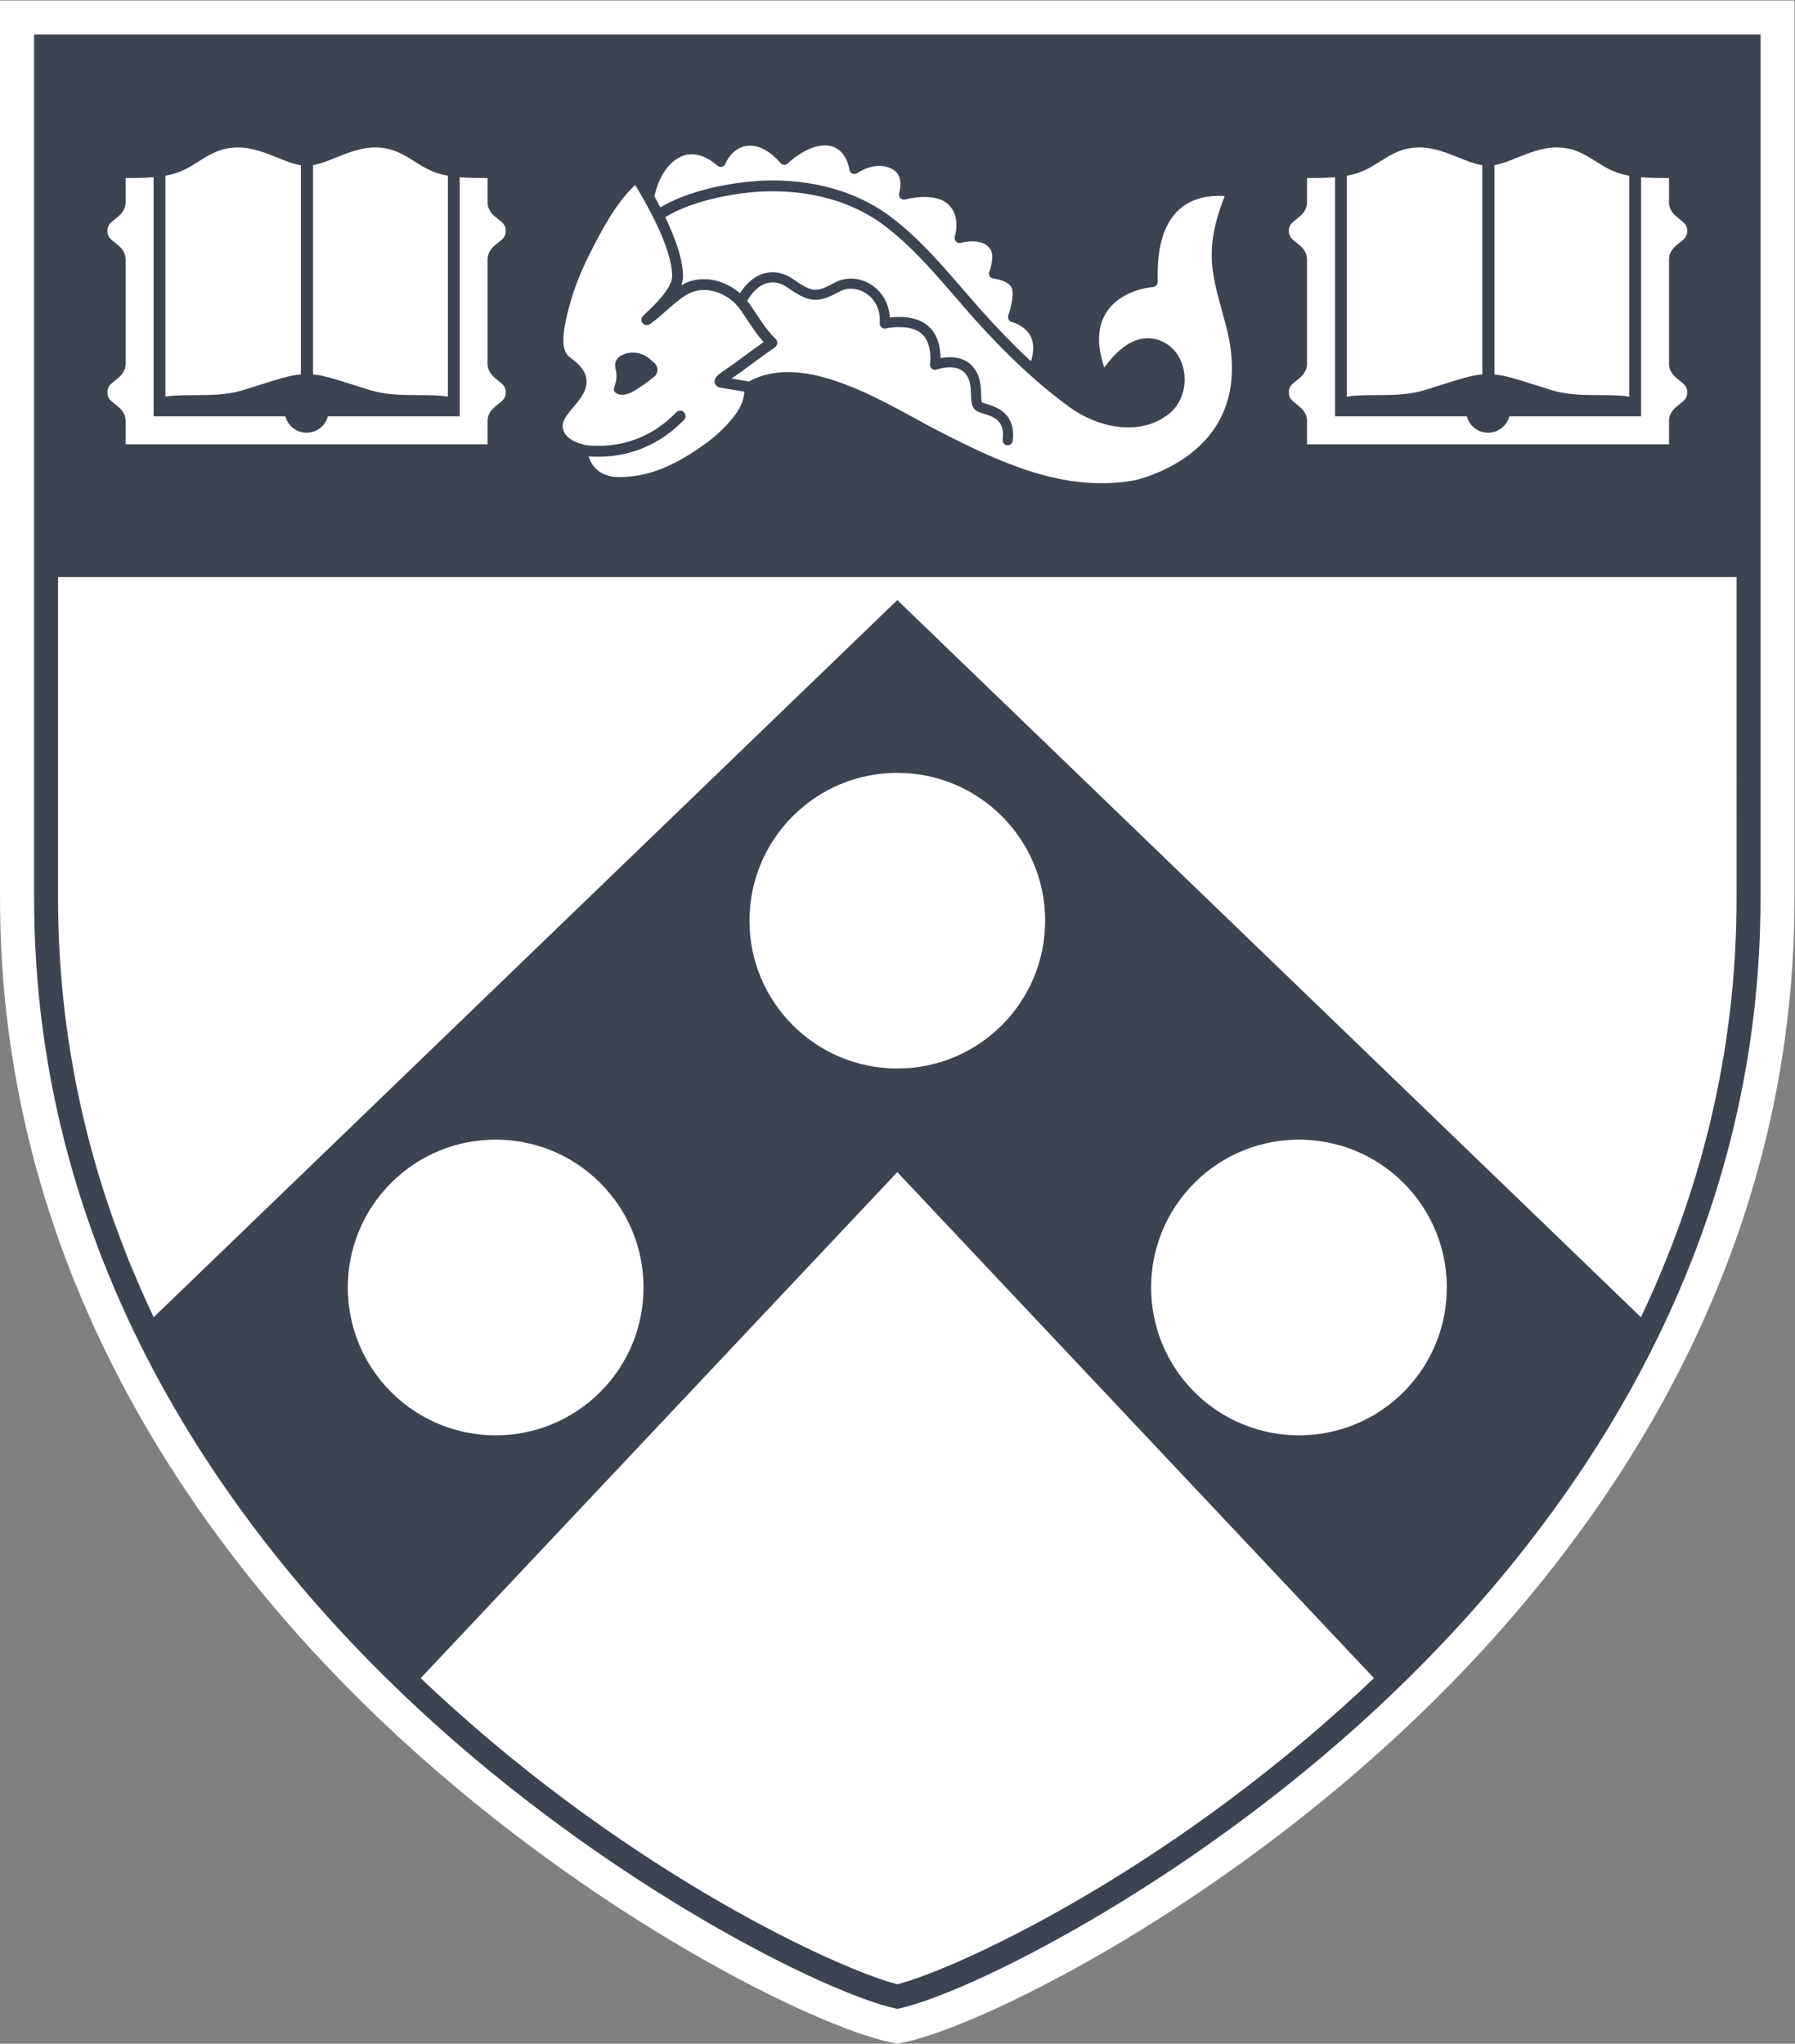<?xml version="1.0" encoding="UTF-8" standalone="no"?>
<svg
   xmlns:dc="http://purl.org/dc/elements/1.1/"
   xmlns:cc="http://creativecommons.org/ns#"
   xmlns:rdf="http://www.w3.org/1999/02/22-rdf-syntax-ns#"
   xmlns:svg="http://www.w3.org/2000/svg"
   xmlns="http://www.w3.org/2000/svg"
   xmlns:sodipodi="http://sodipodi.sourceforge.net/DTD/sodipodi-0.dtd"
   xmlns:inkscape="http://www.inkscape.org/namespaces/inkscape"
   version="1.1"
   id="svg2"
   xml:space="preserve"
   width="390.213"
   height="444.307"
   viewBox="0 0 390.213 444.307"
   sodipodi:docname="UniversityofPennsylvania_Shield_RGB.eps"><rect x="0" y="0" width="390.213" height="444.307" fill="#808080" stroke="none"/><defs
     id="defs6" /><sodipodi:namedview
     pagecolor="#ffffff"
     bordercolor="#666666"
     borderopacity="1"
     objecttolerance="10"
     gridtolerance="10"
     guidetolerance="10"
     inkscape:pageopacity="0"
     inkscape:pageshadow="2"
     inkscape:window-width="640"
     inkscape:window-height="480"
     id="namedview4" /><g
     id="g10"
     inkscape:groupmode="layer"
     inkscape:label="ink_ext_XXXXXX"
     transform="matrix(1.333,0,0,-1.333,0,444.307)"><g
       id="g12"
       transform="scale(0.1)"><path
         d="M 2926.56,3332.26 H 0 c 0,0 0.016,-1451.18 0.012,-1458.85 C -1.934,1238.35 349.992,778.391 645.563,504.359 970.625,202.98 1329,29.211 1448.74,3.129 L 1463.28,0 1477.95,3.148 C 1597.57,29.211 1955.94,202.98 2281.01,504.359 c 295.56,274.032 647.49,733.991 645.54,1369.021 -0.04,18.17 0.01,1458.88 0.01,1458.88"
         style="fill:#ffffff;fill-opacity:1;fill-rule:nonzero;stroke:none"
         id="path14" /><path
         d="m 2746.46,2721.46 h 0.01 c 4.27,-3.34 8.71,-6.8 11.83,-11.43 3.33,-4.93 5.02,-10.71 4.88,-16.95 0.14,-5.99 -1.55,-11.77 -4.88,-16.7 -3.12,-4.63 -7.56,-8.08 -11.83,-11.43 -6.64,-5.18 -12.91,-10.09 -12.91,-18.59 v -51.97 l -306.85,0.02 -306.85,-0.02 v 51.97 c 0,8.5 -6.27,13.41 -12.91,18.59 -4.27,3.35 -8.71,6.8 -11.82,11.43 -3.34,4.93 -5.03,10.71 -4.89,16.96 -0.14,5.98 1.55,11.76 4.89,16.69 3.11,4.63 7.55,8.09 11.83,11.43 6.63,5.18 12.9,10.08 12.9,18.59 v 169.65 c 0,8.5 -6.27,13.4 -12.91,18.59 -4.27,3.34 -8.71,6.8 -11.82,11.43 -3.34,4.94 -5.03,10.71 -4.89,16.95 -0.14,5.99 1.55,11.76 4.88,16.7 3.13,4.64 7.76,8.25 11.84,11.43 6.63,5.19 12.9,10.08 12.9,18.59 v 53.54 h 7.81 c 35.87,0.02 67.34,0.8 89.26,10.18 8.96,3.82 17.2,9 25.99,14.53 18.8,11.82 40.11,25.22 71.98,25.22 25.58,0 49.34,-9.57 70.38,-18.05 14.87,-5.97 28.89,-11.61 39.36,-11.61 h 4.14 c 10.47,0 24.5,5.64 39.44,11.64 20.96,8.45 44.72,18.02 70.3,18.02 31.87,0 53.18,-13.4 72.03,-25.25 8.74,-5.5 16.99,-10.68 25.94,-14.5 21.92,-9.38 53.39,-10.16 89.26,-10.18 h 7.81 v -53.54 c 0,-8.51 6.27,-13.4 12.91,-18.59 4.08,-3.18 8.7,-6.79 11.83,-11.43 3.33,-4.94 5.02,-10.71 4.88,-16.95 0.14,-5.99 -1.55,-11.76 -4.88,-16.7 -3.12,-4.63 -7.56,-8.09 -11.83,-11.43 -6.64,-5.19 -12.91,-10.09 -12.91,-18.59 v -169.65 c 0,-8.51 6.27,-13.41 12.9,-18.59 z m -752.43,-88.67 c -47.45,-75.9 -139.02,-94.45 -142.8,-95.19 -18.06,-3.19 -36.6,-4.81 -55.11,-4.81 h -0.02 c -95.65,0 -184.06,41.62 -273.71,87.98 -10.1,5.23 -21.31,11.36 -33.39,17.97 -57.23,31.32 -137.11,75.05 -204.73,75.05 -19.66,0 -38.3,-3.7 -55.03,-12.48 l -2.77,-1.46 -0.17,-3.14 c -0.45,-8.82 -2.14,-17.2 -5.01,-24.9 -10.77,-28.85 -46.02,-59.53 -63.18,-71.73 -39.34,-28.31 -87.7,-57.24 -147.99,-57.24 -9.02,0 -17.37,1.29 -24.835,3.84 -10.824,3.68 -20.129,10.23 -26.906,18.96 -3.301,4.24 -6.078,9.06 -8.262,14.33 -1.738,4.18 -2.812,8.32 -3.48,13.41 l -0.465,3.53 -3.41,1.02 c -23.356,7.01 -37.297,22.29 -37.297,40.89 0,13.99 10.336,26.23 20.348,38.08 15.585,18.45 29.042,34.38 7.085,55.19 -2.062,1.95 -4.449,3.72 -6.789,5.45 -3.187,2.36 -6.203,4.6 -8.933,7.52 -19.258,20.67 -7.883,63.58 -1.086,89.23 l 0.738,2.78 c 7.391,28.08 18.727,57.12 34.645,88.78 21.55,42.88 47.605,91.18 84.117,121.73 0.73,0.61 1.67,0.88 2.62,0.74 0.94,-0.14 1.77,-0.68 2.29,-1.47 0.74,-1.13 4.72,-7.24 10.44,-16.8 l 6.16,-10.25 3.79,11.34 c 10.15,30.32 26.9,49.96 49.79,58.36 24.53,9 47.36,-3.62 58.8,-11.95 l 4.81,-3.51 3.12,5.08 c 7.32,11.92 20.79,26.34 43.43,27.36 24.82,1.11 45.08,-15.83 54.89,-26.06 l 3.57,-3.71 3.94,3.29 c 11.1,9.29 40.06,30.42 69.15,26.5 27.52,-3.71 38.02,-27.7 41.26,-37.85 l 1.95,-6.1 5.74,2.84 c 12.94,6.41 38.2,14.9 61.92,-0.13 15.23,-9.64 17.04,-26.14 15.88,-38.28 l -0.68,-7.14 7.08,1.19 c 17.83,3.01 50.65,5.06 70.13,-14.83 15.33,-15.66 16.33,-35.92 14.48,-50.16 l -0.91,-7 7.01,0.82 c 15.66,1.84 36.67,0.35 47.99,-17.21 7.69,-11.92 4.69,-28.74 2.22,-37.7 l -1.51,-5.48 5.52,-1.34 c 9.1,-2.22 25.08,-7.89 29.83,-20.95 3.53,-9.7 2.4,-25.92 -3.11,-44.49 l -1.42,-4.78 4.61,-1.88 c 7.9,-3.24 22.33,-10.98 30.14,-26.4 7.64,-15.1 7.29,-33.85 -1.03,-55.75 l -1.35,-3.55 2.84,-2.53 c 20.38,-18.09 40.93,-34.69 61.06,-49.33 40.87,-29.72 104.58,-45.49 147.87,-9.9 16.36,13.44 23.64,37.99 18.1,61.07 -4.9,20.45 -18.4,34.53 -37.02,38.65 -32.69,7.18 -58.63,-23.87 -79.69,-55.22 -0.67,-1.02 -1.87,-1.57 -3.08,-1.45 -1.22,0.11 -2.26,0.89 -2.73,2.02 -19.39,46.32 -20.33,84.77 -2.82,114.27 14.84,25.02 43.45,42.57 78.48,48.14 l 4.7,0.74 -0.06,4.76 c -0.62,54.87 12.52,94.86 39.05,118.88 16.14,14.59 45.79,30.58 95.44,23.89 1.02,-0.14 1.94,-0.75 2.45,-1.64 0.5,-0.89 0.57,-1.98 0.18,-2.93 -36.48,-87.93 -27.45,-120.84 -7.65,-193.04 1.75,-6.35 3.57,-12.99 5.44,-19.98 v 0 c 18.33,-68.41 12.72,-126.93 -16.67,-173.94 z m -1174.284,88.67 h 0.008 c 4.281,-3.34 8.711,-6.8 11.836,-11.43 3.328,-4.93 5.019,-10.71 4.883,-16.95 0.136,-5.99 -1.555,-11.77 -4.883,-16.7 -3.125,-4.63 -7.555,-8.08 -11.836,-11.43 -6.637,-5.18 -12.906,-10.09 -12.906,-18.59 v -51.97 L 500,2594.41 193.152,2594.39 v 51.97 c 0,8.5 -6.265,13.41 -12.906,18.59 -4.281,3.35 -8.711,6.8 -11.832,11.43 -3.336,4.93 -5.023,10.71 -4.887,16.96 -0.136,5.98 1.551,11.76 4.887,16.69 3.121,4.63 7.555,8.09 11.836,11.43 6.637,5.18 12.902,10.08 12.902,18.59 v 169.65 c 0,8.5 -6.265,13.4 -12.906,18.59 -4.281,3.34 -8.711,6.8 -11.832,11.43 -3.336,4.94 -5.023,10.71 -4.887,16.95 -0.136,5.99 1.551,11.76 4.883,16.7 3.133,4.64 7.758,8.25 11.84,11.43 6.637,5.19 12.902,10.08 12.902,18.59 v 53.54 h 7.805 c 35.871,0.02 67.344,0.8 89.266,10.18 8.953,3.82 17.199,9 25.988,14.53 18.801,11.82 40.105,25.22 71.984,25.22 25.571,0 49.332,-9.57 70.379,-18.05 14.86,-5.97 28.887,-11.61 39.356,-11.61 h 4.136 c 10.469,0 24.504,5.64 39.446,11.64 20.961,8.45 44.718,18.02 70.293,18.02 31.879,0 53.187,-13.4 72.035,-25.25 8.734,-5.5 16.984,-10.68 25.933,-14.5 21.922,-9.38 53.399,-10.16 89.27,-10.18 h 7.805 v -53.54 c 0,-8.51 6.265,-13.4 12.906,-18.59 4.082,-3.18 8.703,-6.79 11.836,-11.43 3.328,-4.94 5.019,-10.71 4.883,-16.95 0.136,-5.99 -1.555,-11.76 -4.883,-16.7 -3.125,-4.63 -7.555,-8.09 -11.836,-11.43 -6.637,-5.19 -12.906,-10.09 -12.906,-18.59 v -169.65 c 0,-8.51 6.265,-13.41 12.898,-18.59 z M 74,3255.2 c 0,0 3.871,-847.81 -0.164,-843.72 l 2779.044,-0.02 c 0,397.21 0,843.74 0,843.74 H 74"
         style="fill:#3d4451;fill-opacity:1;fill-rule:nonzero;stroke:none"
         id="path16" /><path
         d="m 1031.33,2757.99 c 9.73,0 18.99,-2.53 28.14,-10.08 3.04,-2.5 5.82,-5.02 8.27,-7.36 6.38,-6.09 5.99,-16.34 -0.85,-21.9 -6.89,-5.61 -14.73,-11.18 -19.64,-14.54 -11.33,-7.75 -30.71,-21.95 -44.16,-10.79 -6.809,5.65 6.66,14.84 0.76,38.2 -4.623,18.28 13.45,26.47 27.48,26.47"
         style="fill:#3d4451;fill-opacity:1;fill-rule:nonzero;stroke:none"
         id="path18" /><path
         d="m 1035.81,3031.5 c -30.89,-29.25 -54.037,-72.42 -73.486,-111.11 -15.531,-30.89 -26.57,-59.15 -33.754,-86.41 l -0.738,-2.8 c -5.34,-20.15 -16.453,-62.08 -1.766,-77.83 1.977,-2.13 4.567,-4.04 7.305,-6.07 2.606,-1.93 5.297,-3.92 7.879,-6.37 30.289,-28.71 9.227,-53.64 -6.156,-71.85 -8.989,-10.64 -17.481,-20.69 -17.481,-30.24 0,-21.31 25.785,-28.78 33.688,-30.57 3.789,-0.86 6.578,-4.09 6.859,-7.96 0.453,-6.18 1.117,-10.71 3.176,-15.66 1.777,-4.27 4.008,-8.15 6.641,-11.54 5.308,-6.84 12.656,-12 21.222,-14.92 6.203,-2.11 13.241,-3.18 20.921,-3.18 56.84,0 103.14,27.79 140.94,54.98 22.58,16.06 50.86,44.67 58.85,66.08 2.15,5.76 3.48,11.77 4.06,18.24 l -39.75,6.76 c -0.37,0.06 -0.72,0.14 -1.07,0.25 -4.16,1.25 -7.01,4.36 -7.62,8.33 -1.22,7.96 5.85,12.78 19.94,22.37 4.16,2.84 8.45,5.75 12.51,8.77 20.87,15.49 37.84,27.72 47.36,34.53 -11.01,12.3 -20.35,26.49 -28.13,38.29 -6.01,9.14 -11.21,17.03 -15.65,21.89 -19.72,21.43 -54.47,33.97 -82.71,16.41 -11.4,-7.09 -21.36,-15.91 -31.91,-25.23 -8.53,-7.55 -17.35,-15.36 -27.02,-22.18 -3.77,-2.67 -8.95,-1.97 -11.9,1.59 -2.94,3.56 -2.64,8.77 0.68,11.98 1.28,1.23 2.79,2.65 4.47,4.23 12.87,12.1 43,40.43 43,60.52 0,46.53 -44.56,123.04 -60.36,148.7 z m 249.2,-305.19 c 69.31,0 148.08,-43.12 209.83,-76.92 11.88,-6.5 23.09,-12.64 33.13,-17.83 105.4,-54.51 209.27,-101.79 321.01,-82.02 0.74,0.15 90.28,18.41 134.83,89.82 27.46,44.01 32.56,99.26 15.16,164.23 -1.87,6.99 -3.7,13.64 -5.44,20 -18.51,67.44 -29.05,105.82 3.74,189.83 -38.21,2.45 -61.29,-10.26 -74.27,-22 -25.04,-22.66 -36.78,-62.14 -34.88,-117.36 0.16,-4.63 -3.29,-8.6 -7.91,-9.08 -34.31,-3.55 -63.13,-19.73 -77.1,-43.28 -13.53,-22.8 -14.28,-52.35 -2.25,-87.98 17.02,23.23 45.85,54.57 82.74,46.43 23,-5.09 40.29,-22.91 46.23,-47.68 6.59,-27.5 -2.33,-56.96 -22.19,-73.29 -48.29,-39.69 -118.21,-22.91 -162.75,9.46 -52.37,38.08 -104.42,86.55 -159.13,148.16 -9.51,10.72 -19.01,21.73 -28.19,32.37 -34.45,39.91 -70.08,81.19 -112.58,113.98 -66.47,51.3 -145.06,59.69 -199.33,57.73 -36.94,-1.35 -111.1,-11.74 -160.81,-41.9 15.22,-31.67 28.98,-68.08 28.98,-96.18 0,-4.96 -1.01,-9.99 -2.77,-14.99 36.08,21.28 79.2,6.03 103.53,-20.4 5.39,-5.93 10.94,-14.35 17.37,-24.11 9.43,-14.32 20.13,-30.55 32.96,-42.91 1.89,-1.82 2.87,-4.4 2.67,-7.03 -0.2,-2.63 -1.56,-5.02 -3.72,-6.54 -0.22,-0.16 -23.08,-16.28 -55.37,-40.23 -4.35,-3.22 -8.99,-6.39 -13.09,-9.18 -0.77,-0.52 -1.59,-1.07 -2.42,-1.65 l 28.48,-4.83 c 19.58,10.84 41.07,15.38 63.54,15.38 z m 511.11,-199.03 c -95.79,-0.01 -185.53,41.68 -276.27,88.6 -10.21,5.28 -21.52,11.47 -33.48,18.02 -73.13,40.03 -182.92,100.12 -254.57,62.53 -0.48,-9.4 -2.28,-18.3 -5.35,-26.55 -11.23,-30.1 -47.51,-61.75 -65.12,-74.27 -40.04,-28.81 -89.35,-58.28 -151.21,-58.28 -9.62,0 -18.569,1.39 -26.608,4.13 -11.844,4.03 -22.039,11.22 -29.481,20.8 -3.601,4.63 -6.629,9.88 -9,15.59 -2.093,5.04 -3.195,9.78 -3.851,14.81 -25.598,7.67 -41.223,24.96 -41.223,46.16 0,16.01 11.008,29.03 21.645,41.63 17.347,20.54 24.914,31.14 7.5,47.64 -1.801,1.71 -3.954,3.31 -6.239,5 -3.261,2.41 -6.633,4.91 -9.718,8.22 -21.332,22.89 -9.465,67.65 -2.375,94.39 l 0.73,2.77 c 7.496,28.46 18.961,57.85 35.051,89.85 21.801,43.37 48.187,92.25 85.509,123.48 1.94,1.62 4.47,2.34 6.96,1.96 2.49,-0.37 4.71,-1.78 6.09,-3.89 1.3,-1.99 16.22,-24.9 31.82,-55.05 64.95,38.85 157.44,43.32 168.09,43.7 57.16,2.12 140.11,-6.88 210.76,-61.39 43.92,-33.88 80.13,-75.84 115.16,-116.43 9.14,-10.59 18.59,-21.55 28.03,-32.17 53.84,-60.66 104.98,-108.28 156.31,-145.61 39.21,-28.51 100.1,-43.83 141.14,-10.1 14.76,12.14 21.29,34.46 16.23,55.54 -4.39,18.31 -16.36,30.91 -32.85,34.55 -29.46,6.5 -53.9,-23.11 -73.92,-52.91 -1.82,-2.7 -4.96,-4.18 -8.19,-3.87 -3.24,0.32 -6.03,2.38 -7.29,5.38 -20.09,48.02 -20.92,88.13 -2.47,119.2 15.66,26.39 46.07,45 82.35,50.77 -0.63,56.54 13.1,97.9 40.87,123.03 16.99,15.37 48.1,32.24 99.88,25.26 2.71,-0.36 5.1,-1.97 6.47,-4.35 1.37,-2.38 1.55,-5.25 0.5,-7.78 -35.76,-86.18 -26.89,-118.52 -7.44,-189.38 1.75,-6.39 3.58,-13.07 5.47,-20.1 18.74,-69.96 12.91,-129.94 -17.33,-178.29 -48.73,-77.94 -142.54,-96.92 -146.51,-97.69 -18.94,-3.35 -37.62,-4.9 -56.07,-4.9"
         style="fill:#3d4451;fill-opacity:1;fill-rule:nonzero;stroke:none"
         id="path20" /><path
         d="m 976.148,2588.28 c -8.359,0 -16.839,0.5 -25.449,1.52 -4.844,0.57 -8.301,4.96 -7.73,9.81 0.574,4.84 4.953,8.32 9.804,7.73 40.211,-4.76 98.897,0.62 150.077,53.28 3.4,3.49 8.99,3.57 12.48,0.18 3.5,-3.4 3.58,-8.99 0.18,-12.49 -38.44,-39.54 -86.23,-60.03 -139.362,-60.03"
         style="fill:#3d4451;fill-opacity:1;fill-rule:nonzero;stroke:none"
         id="path22" /><path
         d="m 1684.56,2720.78 c -1.09,0 -2.21,0.22 -3.28,0.68 -4.18,1.82 -6.09,6.68 -4.28,10.86 9.23,21.23 10.49,38.8 3.77,52.21 -9.08,18.11 -30.34,23.3 -30.55,23.35 -2.3,0.55 -4.27,2.05 -5.39,4.14 -1.12,2.08 -1.31,4.55 -0.49,6.77 3.06,8.29 10.06,32.49 5.63,44.63 -3.79,10.42 -23.36,14.74 -29.92,15.44 -2.59,0.28 -4.91,1.77 -6.23,4.01 -1.33,2.26 -1.52,5 -0.52,7.4 2.75,6.59 8.42,26 1.7,36.42 -13.05,20.24 -47.32,10.43 -47.66,10.33 -2.94,-0.87 -6.14,-0.03 -8.27,2.18 -2.14,2.21 -2.87,5.43 -1.89,8.34 0.1,0.29 9.92,31.26 -9.37,50.96 -22.54,23.02 -70.82,9.48 -71.3,9.34 -2.94,-0.84 -6.11,0 -8.23,2.2 -2.12,2.2 -2.85,5.39 -1.91,8.29 0.34,1.06 8.28,26.7 -8.99,37.64 -27.46,17.4 -58.91,-4.87 -59.22,-5.09 -2.37,-1.72 -5.48,-2.04 -8.15,-0.86 -2.68,1.17 -4.53,3.69 -4.87,6.59 -0.17,1.4 -4.65,35.01 -34.22,39 -31.94,4.25 -65.79,-28.62 -66.12,-28.94 -1.69,-1.67 -4.01,-2.53 -6.38,-2.36 -2.37,0.17 -4.55,1.34 -5.99,3.23 -0.21,0.28 -22.76,29.39 -51.1,27.94 -27.39,-1.23 -38.13,-28.96 -38.23,-29.23 -0.98,-2.62 -3.22,-4.56 -5.94,-5.16 -2.73,-0.59 -5.57,0.21 -7.56,2.17 -0.26,0.25 -27.31,26.13 -55.14,15.92 -34.97,-12.83 -44.88,-55.6 -48.14,-69.66 l -0.11,-0.48 c -1.03,-4.44 -5.46,-7.21 -9.9,-6.18 -4.44,1.03 -7.21,5.46 -6.18,9.91 l 0.12,0.48 c 3.76,16.2 15.18,65.52 58.53,81.43 26.88,9.85 51.5,-3.63 63.94,-12.68 7.04,11.46 21.91,28.8 47.87,29.97 27.31,1.28 49.16,-17.36 59.12,-27.74 12.81,10.7 42.61,31.9 73.42,27.73 26.92,-3.62 40.4,-24.81 45.77,-41.64 14.39,7.12 41.47,15.96 67.31,-0.41 17.9,-11.34 19.65,-30.56 18.42,-43.45 18.74,3.16 53.72,5.29 74.98,-16.41 17.31,-17.69 17.84,-40.58 16,-54.72 15.2,1.79 39.96,0.95 53.27,-19.7 8.62,-13.4 5.9,-31.22 2.89,-42.15 11.2,-2.73 28.2,-9.28 33.71,-24.42 5.36,-14.73 0.47,-36.22 -3.01,-47.94 9.48,-3.89 24.53,-12.37 32.96,-29 9.12,-18.02 8.01,-40.35 -3.29,-66.38 -1.36,-3.11 -4.38,-4.96 -7.58,-4.96"
         style="fill:#3d4451;fill-opacity:1;fill-rule:nonzero;stroke:none"
         id="path24" /><path
         d="m 1643.37,2606.86 c -0.33,0 -0.67,0.02 -1.02,0.06 -4.52,0.55 -7.73,4.67 -7.18,9.19 3.85,31.58 -14.71,37.33 -31.1,42.4 -4.34,1.35 -8.1,2.51 -11.06,4.22 -8.74,5.06 -9.08,15.58 -9.43,26.72 -0.39,11.76 -0.81,25.08 -9.73,35.06 -15.32,17.13 -45.74,6.04 -46.05,5.93 -2.74,-1.02 -5.83,-0.51 -8.1,1.34 -2.27,1.85 -3.39,4.77 -2.93,7.67 0.05,0.32 4.87,33.67 -14.33,49.96 -16.33,13.86 -47.15,10.51 -57.65,8.05 -2.56,-0.6 -5.25,0.06 -7.24,1.76 -2,1.71 -3.06,4.26 -2.87,6.87 1.51,20.68 -6.73,38.43 -22.61,48.72 -13.45,8.71 -29.68,9.89 -42.37,3.05 -34.67,-18.68 -48.24,-19.93 -84.56,5.77 -11.35,8.04 -22.67,10.7 -33.66,7.9 -13.9,-3.53 -26.67,-15.91 -35.99,-34.86 -2.01,-4.08 -6.96,-5.76 -11.04,-3.76 -4.09,2 -5.78,6.95 -3.77,11.04 11.48,23.35 28.08,38.83 46.73,43.58 15.65,3.99 32,0.38 47.26,-10.42 30.59,-21.66 37.57,-20.68 67.21,-4.72 18,9.68 40.67,8.25 59.17,-3.74 18.02,-11.68 28.88,-31.17 30.17,-53.41 15.02,1.83 43.21,2.62 61.91,-13.25 17.74,-15.06 20.75,-38.66 20.74,-52.94 13.89,2.65 36.94,3.61 52.28,-13.54 12.92,-14.45 13.5,-32.41 13.92,-45.53 0.15,-4.52 0.36,-11.28 1.43,-13.09 1.46,-0.76 4.51,-1.7 7.46,-2.61 15.61,-4.84 48.12,-14.9 42.58,-60.17 -0.5,-4.19 -4.06,-7.25 -8.17,-7.25"
         style="fill:#3d4451;fill-opacity:1;fill-rule:nonzero;stroke:none"
         id="path26" /><path
         d="m 824.797,2692.95 c 0.109,-3.66 -0.859,-7.04 -2.887,-10.04 -2.086,-3.09 -5.609,-5.84 -9.344,-8.77 -7.75,-6.04 -17.394,-13.58 -17.394,-27.78 v -37.77 h -295.086 -0.168 -295.09 v 37.77 c 0,14.2 -9.644,21.74 -17.394,27.78 -3.731,2.93 -7.262,5.68 -9.348,8.77 -2.02,3 -2.996,6.38 -2.887,10.04 l 0.008,0.25 -0.008,0.26 c -0.109,3.66 0.867,7.04 2.887,10.04 2.086,3.09 5.617,5.85 9.348,8.76 7.75,6.06 17.394,13.59 17.394,27.79 v 169.65 c 0,14.2 -9.644,21.74 -17.394,27.79 -3.731,2.91 -7.262,5.67 -9.348,8.76 -2.02,3 -2.996,6.38 -2.887,10.04 l 0.008,0.25 -0.008,0.26 c -0.109,3.66 0.867,7.04 2.887,10.04 2.086,3.09 5.617,5.85 9.348,8.76 7.75,6.05 17.394,13.58 17.394,27.79 v 39.36 c 0.402,0 0.809,0 1.258,0 15.359,0 30.293,0.13 44.418,1.32 v -389.94 h 214.867 c 4.078,-15.38 18.074,-26.75 34.715,-26.75 16.641,0 30.633,11.37 34.707,26.75 h 214.875 v 0 389.93 c 14.074,-1.18 28.945,-1.31 44.25,-1.31 0.445,0 0.848,0 1.254,0 v -39.36 c 0,-14.21 9.644,-21.74 17.394,-27.79 3.735,-2.91 7.258,-5.67 9.344,-8.76 2.028,-3 2.996,-6.38 2.887,-10.04 l -0.004,-0.26 0.004,-0.25 c 0.109,-3.66 -0.859,-7.04 -2.887,-10.04 -2.086,-3.09 -5.609,-5.85 -9.344,-8.76 -7.75,-6.05 -17.394,-13.59 -17.394,-27.79 v -169.65 c 0,-14.2 9.644,-21.73 17.394,-27.79 3.735,-2.91 7.258,-5.67 9.344,-8.76 2.028,-3 2.996,-6.38 2.887,-10.04 l -0.004,-0.26 z M 295.781,3054.1 c 9.977,4.25 19.11,9.98 27.938,15.54 18.855,11.86 36.66,23.06 64.476,23.06 22.817,0 45.231,-9.02 65.004,-16.98 13.887,-5.59 26.192,-10.49 37.481,-12.09 v -341 c -0.711,-0.08 -1.399,-0.16 -2.008,-0.25 -16.465,-1.5 -39.766,-8.93 -66.492,-17.47 -8.645,-2.76 -17.477,-5.57 -26.246,-8.24 -25.758,-7.81 -52.516,-7.89 -78.387,-7.98 -16.914,-0.05 -32.996,-0.1 -47.742,-2.37 v 360.24 c 9.179,1.67 17.886,4.07 25.976,7.54 z m 251.016,21.62 c 19.777,7.96 42.195,16.98 65.008,16.98 27.816,0 45.625,-11.2 64.476,-23.06 8.828,-5.56 17.957,-11.29 27.938,-15.54 8.136,-3.49 16.898,-5.9 26.144,-7.57 v -360.21 c -14.742,2.27 -30.828,2.32 -47.742,2.37 -25.871,0.09 -52.629,0.17 -78.387,7.98 -8.769,2.67 -17.601,5.48 -26.242,8.24 -26.726,8.54 -50.031,15.97 -66.496,17.47 -0.312,0.04 -0.687,0.08 -1.027,0.12 v 341.3 c 10.976,1.76 22.922,6.52 36.328,11.92 z m 276.422,-349.81 c -6.86,5.35 -10.742,8.64 -10.742,14.14 v 169.65 c 0,5.49 3.882,8.79 10.742,14.15 4.414,3.45 9.418,7.35 13.039,12.72 3.992,5.91 6.008,12.81 5.847,19.97 0.161,7.17 -1.859,14.07 -5.847,19.98 -3.621,5.37 -8.625,9.27 -13.039,12.72 -6.86,5.36 -10.742,8.65 -10.742,14.15 v 59.16 h -13.434 v 0.01 c -31.445,0.02 -65.164,0.37 -87.055,9.73 -8.55,3.64 -16.621,8.72 -25.172,14.11 -19.449,12.23 -41.488,26.09 -75.011,26.09 -26.649,0 -50.953,-9.78 -72.399,-18.42 -14.371,-5.78 -27.945,-11.24 -37.336,-11.24 h -1.984 v 0 h -0.168 v 0 h -1.988 c -9.395,0 -22.969,5.46 -37.336,11.24 -21.446,8.64 -45.75,18.42 -72.399,18.42 -33.519,0 -55.566,-13.86 -75.015,-26.09 -8.551,-5.39 -16.621,-10.47 -25.172,-14.11 -21.891,-9.36 -55.606,-9.71 -87.051,-9.73 v -0.01 H 187.52 v -59.16 c 0,-5.5 -3.879,-8.79 -10.739,-14.15 -4.418,-3.45 -9.422,-7.35 -13.039,-12.72 -3.988,-5.91 -6.012,-12.81 -5.851,-19.98 -0.161,-7.16 1.863,-14.06 5.851,-19.97 3.617,-5.37 8.621,-9.27 13.035,-12.72 6.864,-5.36 10.743,-8.66 10.743,-14.15 v -169.65 c 0,-5.5 -3.879,-8.79 -10.739,-14.14 -4.418,-3.45 -9.422,-7.36 -13.039,-12.73 -3.988,-5.91 -6.012,-12.81 -5.851,-19.98 -0.161,-7.15 1.863,-14.06 5.851,-19.97 3.617,-5.36 8.621,-9.27 13.035,-12.72 6.864,-5.36 10.743,-8.66 10.743,-14.15 v -56.8 l -0.446,-0.76 h 0.446 v -0.04 l 312.48,0.01 312.477,-0.01 v 0.04 h 0.449 l -0.449,0.76 v 56.8 c 0,5.49 3.882,8.79 10.742,14.15 4.414,3.45 9.418,7.36 13.039,12.72 3.992,5.91 6.008,12.82 5.847,19.97 0.161,7.17 -1.859,14.07 -5.847,19.98 -3.621,5.37 -8.625,9.28 -13.039,12.73"
         style="fill:#3d4451;fill-opacity:1;fill-rule:nonzero;stroke:none"
         id="path28" /><path
         d="m 2751.51,2692.95 c 0.11,-3.66 -0.86,-7.04 -2.89,-10.04 -2.09,-3.09 -5.61,-5.84 -9.34,-8.77 -7.76,-6.04 -17.39,-13.58 -17.39,-27.78 v -37.77 h -295.09 -0.17 -295.09 v 37.77 c 0,14.2 -9.64,21.74 -17.4,27.78 -3.73,2.93 -7.25,5.68 -9.34,8.77 -2.03,3 -2.99,6.38 -2.88,10.04 v 0.25 0.26 c -0.11,3.66 0.85,7.04 2.88,10.04 2.09,3.09 5.61,5.85 9.34,8.76 7.76,6.06 17.4,13.59 17.4,27.79 v 169.65 c 0,14.2 -9.64,21.74 -17.4,27.79 -3.73,2.91 -7.25,5.67 -9.34,8.76 -2.03,3 -2.99,6.38 -2.88,10.04 v 0.25 0.26 c -0.11,3.66 0.85,7.04 2.88,10.04 2.09,3.09 5.61,5.85 9.34,8.76 7.76,6.05 17.4,13.58 17.4,27.79 v 39.36 c 0.4,0 0.8,0 1.25,0 15.37,0 30.3,0.13 44.43,1.32 v -389.94 h 214.86 c 4.08,-15.38 18.08,-26.75 34.72,-26.75 16.64,0 30.63,11.37 34.71,26.75 h 214.87 v 0 389.93 c 14.07,-1.18 28.94,-1.31 44.25,-1.31 0.45,0 0.85,0 1.26,0 v -39.36 c 0,-14.21 9.63,-21.74 17.39,-27.79 3.73,-2.91 7.25,-5.67 9.34,-8.76 2.03,-3 3,-6.38 2.89,-10.04 v -0.26 -0.25 c 0.11,-3.66 -0.86,-7.04 -2.89,-10.04 -2.09,-3.09 -5.61,-5.85 -9.34,-8.76 -7.76,-6.05 -17.39,-13.59 -17.39,-27.79 v -169.65 c 0,-14.2 9.63,-21.73 17.39,-27.79 3.73,-2.91 7.25,-5.67 9.34,-8.76 2.03,-3 3,-6.38 2.89,-10.04 v -0.26 z m -529.02,361.15 c 9.98,4.25 19.11,9.98 27.94,15.54 18.86,11.86 36.66,23.06 64.47,23.06 22.83,0 45.24,-9.02 65.01,-16.98 13.89,-5.59 26.19,-10.49 37.48,-12.09 v -341 c -0.71,-0.08 -1.39,-0.16 -2.01,-0.25 -16.46,-1.5 -39.76,-8.93 -66.49,-17.47 -8.64,-2.76 -17.47,-5.57 -26.24,-8.24 -25.76,-7.81 -52.52,-7.89 -78.39,-7.98 -16.92,-0.05 -33,-0.1 -47.75,-2.37 v 360.24 c 9.18,1.67 17.9,4.07 25.98,7.54 z m 251.02,21.62 c 19.77,7.96 42.19,16.98 65.01,16.98 27.81,0 45.62,-11.2 64.47,-23.06 8.83,-5.56 17.96,-11.29 27.94,-15.54 8.13,-3.49 16.9,-5.9 26.14,-7.57 v -360.21 c -14.73,2.27 -30.82,2.32 -47.73,2.37 -25.88,0.09 -52.64,0.17 -78.39,7.98 -8.77,2.67 -17.61,5.48 -26.24,8.24 -26.73,8.54 -50.04,15.97 -66.51,17.47 -0.31,0.04 -0.68,0.08 -1.02,0.12 v 341.3 c 10.98,1.76 22.92,6.52 36.33,11.92 z m 276.42,-349.81 c -6.86,5.35 -10.74,8.64 -10.74,14.14 v 169.65 c 0,5.49 3.88,8.79 10.74,14.15 4.42,3.45 9.42,7.35 13.04,12.72 3.99,5.91 6.01,12.81 5.85,19.97 0.16,7.17 -1.87,14.07 -5.85,19.98 -3.62,5.37 -8.62,9.27 -13.04,12.72 -6.86,5.36 -10.74,8.65 -10.74,14.15 v 59.16 h -13.44 v 0.01 c -31.44,0.02 -65.16,0.37 -87.05,9.73 -8.55,3.64 -16.62,8.72 -25.17,14.11 -19.45,12.23 -41.49,26.09 -75.01,26.09 -26.65,0 -50.95,-9.78 -72.41,-18.42 -14.36,-5.78 -27.93,-11.24 -37.33,-11.24 h -1.98 v 0 h -0.17 v 0 h -1.99 c -9.39,0 -22.97,5.46 -37.33,11.24 -21.45,8.64 -45.76,18.42 -72.41,18.42 -33.51,0 -55.55,-13.86 -75.01,-26.09 -8.55,-5.39 -16.62,-10.47 -25.17,-14.11 -21.89,-9.36 -55.61,-9.71 -87.05,-9.73 v -0.01 h -13.44 v -59.16 c 0,-5.5 -3.88,-8.79 -10.73,-14.15 -4.43,-3.45 -9.43,-7.35 -13.05,-12.72 -3.98,-5.91 -6.01,-12.81 -5.85,-19.98 -0.16,-7.16 1.87,-14.06 5.85,-19.97 3.62,-5.37 8.62,-9.27 13.04,-12.72 6.86,-5.36 10.74,-8.66 10.74,-14.15 v -169.65 c 0,-5.5 -3.88,-8.79 -10.73,-14.14 -4.43,-3.45 -9.43,-7.36 -13.05,-12.73 -3.98,-5.91 -6.01,-12.81 -5.85,-19.98 -0.16,-7.15 1.87,-14.06 5.85,-19.97 3.62,-5.36 8.62,-9.27 13.04,-12.72 6.86,-5.36 10.74,-8.66 10.74,-14.15 v -56.8 l -0.44,-0.76 h 0.44 v -0.04 l 312.48,0.01 312.48,-0.01 v 0.04 h 0.45 l -0.45,0.76 v 56.8 c 0,5.49 3.88,8.79 10.74,14.15 4.42,3.45 9.42,7.36 13.04,12.72 3.99,5.91 6.01,12.82 5.85,19.97 0.16,7.17 -1.87,14.07 -5.85,19.98 -3.62,5.37 -8.62,9.28 -13.04,12.73"
         style="fill:#3d4451;fill-opacity:1;fill-rule:nonzero;stroke:none"
         id="path30" /><path
         d="M 2676.07,1184.83 1463.36,2354.45 250.66,1184.83 c -94.14,198.03 -156.773,427.8 -155.976,688.31 0.019,7.66 0.023,243.74 0.019,518.78 H 2832.02 c -0.01,-275.04 0,-511.12 0.02,-518.78 0.79,-260.51 -61.83,-490.28 -155.97,-688.31 z M 2288.9,1062.81 c -94.18,-94.169 -246.86,-94.169 -341.03,0 -94.17,94.17 -94.17,246.86 0,341.03 94.17,94.17 246.85,94.17 341.03,0 94.17,-94.17 94.17,-246.86 0,-341.03 z m -1066.63,768.74 c 0,133.16 107.94,241.1 241.09,241.1 133.15,0 241.09,-107.94 241.09,-241.1 0,-133.15 -107.94,-241.09 -241.09,-241.09 -133.15,0 -241.09,107.94 -241.09,241.09 z M 2216.77,573.719 C 1891.18,271.859 1553.73,119.742 1463.36,96.91 1372.99,119.742 1035.54,271.859 709.957,573.719 c -7.922,7.351 -15.887,14.863 -23.887,22.472 l 777.29,825.249 777.3,-825.249 c -8,-7.609 -15.97,-15.121 -23.89,-22.472 z M 637.828,1062.81 c -94.172,94.17 -94.172,246.86 0,341.03 94.168,94.17 246.856,94.17 341.027,0 94.165,-94.17 94.165,-246.86 0,-341.03 -94.171,-94.169 -246.859,-94.169 -341.027,0 z M 2832.05,3237.67 c -0.01,-89.67 -0.02,-470.16 -0.03,-806.67 H 94.703 c -0.008,336.51 -0.023,717 -0.027,806.67 z m 39.07,39.08 H 55.598 c 0,0 0.059,-1385.05 0.016,-1403.51 C 53.727,1258.29 395.957,811.551 683.387,545.059 996.742,254.531 1349.64,81.539 1460.5,57.41 l 2.86,-0.621 2.86,0.621 c 110.86,24.129 463.76,197.121 777.12,487.649 287.42,266.492 629.66,713.231 627.77,1328.181 -0.04,18.46 0.01,1403.51 0.01,1403.51"
         style="fill:#3d4451;fill-opacity:1;fill-rule:nonzero;stroke:none"
         id="path32" /></g></g></svg>
